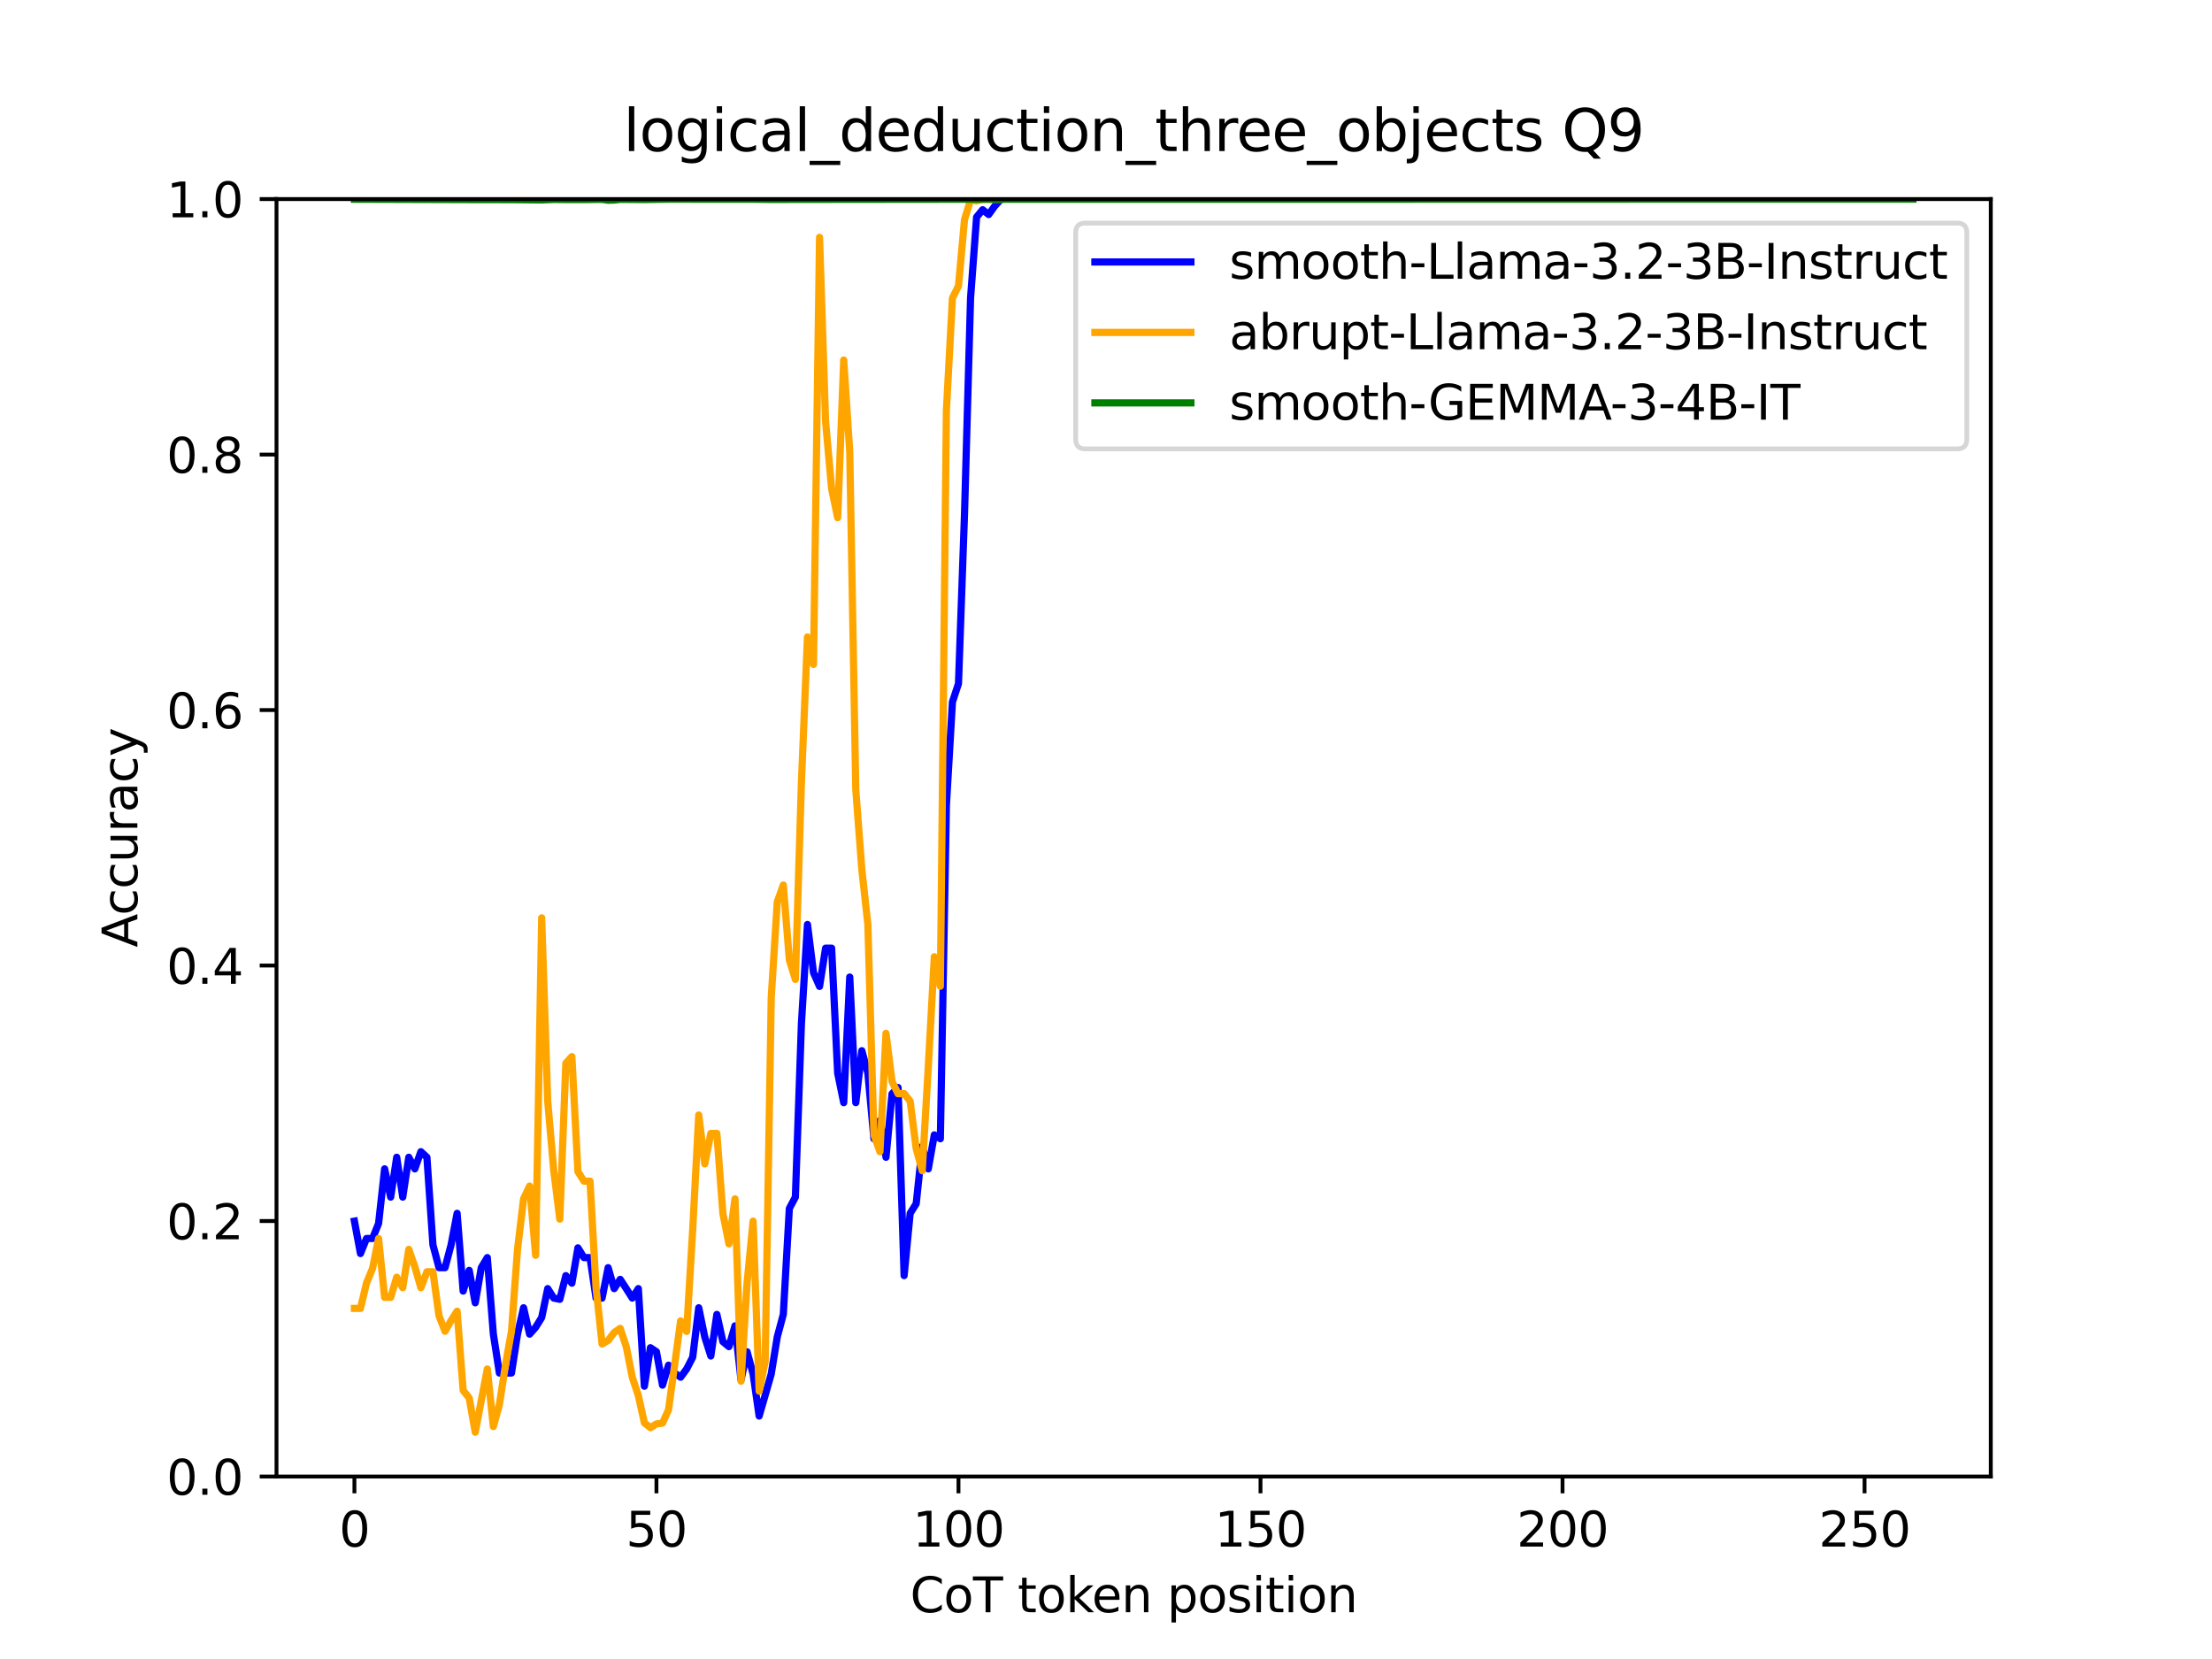 <?xml version="1.0" encoding="utf-8" standalone="no"?>
<!DOCTYPE svg PUBLIC "-//W3C//DTD SVG 1.1//EN"
  "http://www.w3.org/Graphics/SVG/1.1/DTD/svg11.dtd">
<svg xmlns:xlink="http://www.w3.org/1999/xlink" width="460.8pt" height="345.6pt" viewBox="0 0 460.8 345.6" xmlns="http://www.w3.org/2000/svg" version="1.1">
 <defs>
  <style type="text/css">*{stroke-linejoin: round; stroke-linecap: butt}</style>
 </defs>
 <g id="figure_1">
  <g id="patch_1">
   <path d="M 0 345.6 
L 460.8 345.6 
L 460.8 0 
L 0 0 
z
" style="fill: #ffffff"/>
  </g>
  <g id="axes_1">
   <g id="patch_2">
    <path d="M 57.6 307.584 
L 414.72 307.584 
L 414.72 41.472 
L 57.6 41.472 
z
" style="fill: #ffffff"/>
   </g>
   <g id="matplotlib.axis_1">
    <g id="xtick_1">
     <g id="line2d_1">
      <defs>
       <path id="m58624f6d4e" d="M 0 0 
L 0 3.5 
" style="stroke: #000000; stroke-width: 0.8"/>
      </defs>
      <g>
       <use xlink:href="#m58624f6d4e" x="73.833" y="307.584" style="stroke: #000000; stroke-width: 0.8"/>
      </g>
     </g>
     <g id="text_1">
      <!-- 0 -->
      <g transform="translate(70.651 322.182) scale(0.1 -0.1)">
       <defs>
        <path id="DejaVuSans-30" d="M 2034 4250 
Q 1547 4250 1301 3770 
Q 1056 3291 1056 2328 
Q 1056 1369 1301 889 
Q 1547 409 2034 409 
Q 2525 409 2770 889 
Q 3016 1369 3016 2328 
Q 3016 3291 2770 3770 
Q 2525 4250 2034 4250 
z
M 2034 4750 
Q 2819 4750 3233 4129 
Q 3647 3509 3647 2328 
Q 3647 1150 3233 529 
Q 2819 -91 2034 -91 
Q 1250 -91 836 529 
Q 422 1150 422 2328 
Q 422 3509 836 4129 
Q 1250 4750 2034 4750 
z
" transform="scale(0.016)"/>
       </defs>
       <use xlink:href="#DejaVuSans-30"/>
      </g>
     </g>
    </g>
    <g id="xtick_2">
     <g id="line2d_2">
      <g>
       <use xlink:href="#m58624f6d4e" x="136.75" y="307.584" style="stroke: #000000; stroke-width: 0.8"/>
      </g>
     </g>
     <g id="text_2">
      <!-- 50 -->
      <g transform="translate(130.388 322.182) scale(0.1 -0.1)">
       <defs>
        <path id="DejaVuSans-35" d="M 691 4666 
L 3169 4666 
L 3169 4134 
L 1269 4134 
L 1269 2991 
Q 1406 3038 1543 3061 
Q 1681 3084 1819 3084 
Q 2600 3084 3056 2656 
Q 3513 2228 3513 1497 
Q 3513 744 3044 326 
Q 2575 -91 1722 -91 
Q 1428 -91 1123 -41 
Q 819 9 494 109 
L 494 744 
Q 775 591 1075 516 
Q 1375 441 1709 441 
Q 2250 441 2565 725 
Q 2881 1009 2881 1497 
Q 2881 1984 2565 2268 
Q 2250 2553 1709 2553 
Q 1456 2553 1204 2497 
Q 953 2441 691 2322 
L 691 4666 
z
" transform="scale(0.016)"/>
       </defs>
       <use xlink:href="#DejaVuSans-35"/>
       <use xlink:href="#DejaVuSans-30" transform="translate(63.623 0)"/>
      </g>
     </g>
    </g>
    <g id="xtick_3">
     <g id="line2d_3">
      <g>
       <use xlink:href="#m58624f6d4e" x="199.668" y="307.584" style="stroke: #000000; stroke-width: 0.8"/>
      </g>
     </g>
     <g id="text_3">
      <!-- 100 -->
      <g transform="translate(190.124 322.182) scale(0.1 -0.1)">
       <defs>
        <path id="DejaVuSans-31" d="M 794 531 
L 1825 531 
L 1825 4091 
L 703 3866 
L 703 4441 
L 1819 4666 
L 2450 4666 
L 2450 531 
L 3481 531 
L 3481 0 
L 794 0 
L 794 531 
z
" transform="scale(0.016)"/>
       </defs>
       <use xlink:href="#DejaVuSans-31"/>
       <use xlink:href="#DejaVuSans-30" transform="translate(63.623 0)"/>
       <use xlink:href="#DejaVuSans-30" transform="translate(127.246 0)"/>
      </g>
     </g>
    </g>
    <g id="xtick_4">
     <g id="line2d_4">
      <g>
       <use xlink:href="#m58624f6d4e" x="262.585" y="307.584" style="stroke: #000000; stroke-width: 0.8"/>
      </g>
     </g>
     <g id="text_4">
      <!-- 150 -->
      <g transform="translate(253.042 322.182) scale(0.1 -0.1)">
       <use xlink:href="#DejaVuSans-31"/>
       <use xlink:href="#DejaVuSans-35" transform="translate(63.623 0)"/>
       <use xlink:href="#DejaVuSans-30" transform="translate(127.246 0)"/>
      </g>
     </g>
    </g>
    <g id="xtick_5">
     <g id="line2d_5">
      <g>
       <use xlink:href="#m58624f6d4e" x="325.503" y="307.584" style="stroke: #000000; stroke-width: 0.8"/>
      </g>
     </g>
     <g id="text_5">
      <!-- 200 -->
      <g transform="translate(315.959 322.182) scale(0.1 -0.1)">
       <defs>
        <path id="DejaVuSans-32" d="M 1228 531 
L 3431 531 
L 3431 0 
L 469 0 
L 469 531 
Q 828 903 1448 1529 
Q 2069 2156 2228 2338 
Q 2531 2678 2651 2914 
Q 2772 3150 2772 3378 
Q 2772 3750 2511 3984 
Q 2250 4219 1831 4219 
Q 1534 4219 1204 4116 
Q 875 4013 500 3803 
L 500 4441 
Q 881 4594 1212 4672 
Q 1544 4750 1819 4750 
Q 2544 4750 2975 4387 
Q 3406 4025 3406 3419 
Q 3406 3131 3298 2873 
Q 3191 2616 2906 2266 
Q 2828 2175 2409 1742 
Q 1991 1309 1228 531 
z
" transform="scale(0.016)"/>
       </defs>
       <use xlink:href="#DejaVuSans-32"/>
       <use xlink:href="#DejaVuSans-30" transform="translate(63.623 0)"/>
       <use xlink:href="#DejaVuSans-30" transform="translate(127.246 0)"/>
      </g>
     </g>
    </g>
    <g id="xtick_6">
     <g id="line2d_6">
      <g>
       <use xlink:href="#m58624f6d4e" x="388.42" y="307.584" style="stroke: #000000; stroke-width: 0.8"/>
      </g>
     </g>
     <g id="text_6">
      <!-- 250 -->
      <g transform="translate(378.877 322.182) scale(0.1 -0.1)">
       <use xlink:href="#DejaVuSans-32"/>
       <use xlink:href="#DejaVuSans-35" transform="translate(63.623 0)"/>
       <use xlink:href="#DejaVuSans-30" transform="translate(127.246 0)"/>
      </g>
     </g>
    </g>
    <g id="text_7">
     <!-- CoT token position -->
     <g transform="translate(189.594 335.861) scale(0.1 -0.1)">
      <defs>
       <path id="DejaVuSans-43" d="M 4122 4306 
L 4122 3641 
Q 3803 3938 3442 4084 
Q 3081 4231 2675 4231 
Q 1875 4231 1450 3742 
Q 1025 3253 1025 2328 
Q 1025 1406 1450 917 
Q 1875 428 2675 428 
Q 3081 428 3442 575 
Q 3803 722 4122 1019 
L 4122 359 
Q 3791 134 3420 21 
Q 3050 -91 2638 -91 
Q 1578 -91 968 557 
Q 359 1206 359 2328 
Q 359 3453 968 4101 
Q 1578 4750 2638 4750 
Q 3056 4750 3426 4639 
Q 3797 4528 4122 4306 
z
" transform="scale(0.016)"/>
       <path id="DejaVuSans-6f" d="M 1959 3097 
Q 1497 3097 1228 2736 
Q 959 2375 959 1747 
Q 959 1119 1226 758 
Q 1494 397 1959 397 
Q 2419 397 2687 759 
Q 2956 1122 2956 1747 
Q 2956 2369 2687 2733 
Q 2419 3097 1959 3097 
z
M 1959 3584 
Q 2709 3584 3137 3096 
Q 3566 2609 3566 1747 
Q 3566 888 3137 398 
Q 2709 -91 1959 -91 
Q 1206 -91 779 398 
Q 353 888 353 1747 
Q 353 2609 779 3096 
Q 1206 3584 1959 3584 
z
" transform="scale(0.016)"/>
       <path id="DejaVuSans-54" d="M -19 4666 
L 3928 4666 
L 3928 4134 
L 2272 4134 
L 2272 0 
L 1638 0 
L 1638 4134 
L -19 4134 
L -19 4666 
z
" transform="scale(0.016)"/>
       <path id="DejaVuSans-20" transform="scale(0.016)"/>
       <path id="DejaVuSans-74" d="M 1172 4494 
L 1172 3500 
L 2356 3500 
L 2356 3053 
L 1172 3053 
L 1172 1153 
Q 1172 725 1289 603 
Q 1406 481 1766 481 
L 2356 481 
L 2356 0 
L 1766 0 
Q 1100 0 847 248 
Q 594 497 594 1153 
L 594 3053 
L 172 3053 
L 172 3500 
L 594 3500 
L 594 4494 
L 1172 4494 
z
" transform="scale(0.016)"/>
       <path id="DejaVuSans-6b" d="M 581 4863 
L 1159 4863 
L 1159 1991 
L 2875 3500 
L 3609 3500 
L 1753 1863 
L 3688 0 
L 2938 0 
L 1159 1709 
L 1159 0 
L 581 0 
L 581 4863 
z
" transform="scale(0.016)"/>
       <path id="DejaVuSans-65" d="M 3597 1894 
L 3597 1613 
L 953 1613 
Q 991 1019 1311 708 
Q 1631 397 2203 397 
Q 2534 397 2845 478 
Q 3156 559 3463 722 
L 3463 178 
Q 3153 47 2828 -22 
Q 2503 -91 2169 -91 
Q 1331 -91 842 396 
Q 353 884 353 1716 
Q 353 2575 817 3079 
Q 1281 3584 2069 3584 
Q 2775 3584 3186 3129 
Q 3597 2675 3597 1894 
z
M 3022 2063 
Q 3016 2534 2758 2815 
Q 2500 3097 2075 3097 
Q 1594 3097 1305 2825 
Q 1016 2553 972 2059 
L 3022 2063 
z
" transform="scale(0.016)"/>
       <path id="DejaVuSans-6e" d="M 3513 2113 
L 3513 0 
L 2938 0 
L 2938 2094 
Q 2938 2591 2744 2837 
Q 2550 3084 2163 3084 
Q 1697 3084 1428 2787 
Q 1159 2491 1159 1978 
L 1159 0 
L 581 0 
L 581 3500 
L 1159 3500 
L 1159 2956 
Q 1366 3272 1645 3428 
Q 1925 3584 2291 3584 
Q 2894 3584 3203 3211 
Q 3513 2838 3513 2113 
z
" transform="scale(0.016)"/>
       <path id="DejaVuSans-70" d="M 1159 525 
L 1159 -1331 
L 581 -1331 
L 581 3500 
L 1159 3500 
L 1159 2969 
Q 1341 3281 1617 3432 
Q 1894 3584 2278 3584 
Q 2916 3584 3314 3078 
Q 3713 2572 3713 1747 
Q 3713 922 3314 415 
Q 2916 -91 2278 -91 
Q 1894 -91 1617 61 
Q 1341 213 1159 525 
z
M 3116 1747 
Q 3116 2381 2855 2742 
Q 2594 3103 2138 3103 
Q 1681 3103 1420 2742 
Q 1159 2381 1159 1747 
Q 1159 1113 1420 752 
Q 1681 391 2138 391 
Q 2594 391 2855 752 
Q 3116 1113 3116 1747 
z
" transform="scale(0.016)"/>
       <path id="DejaVuSans-73" d="M 2834 3397 
L 2834 2853 
Q 2591 2978 2328 3040 
Q 2066 3103 1784 3103 
Q 1356 3103 1142 2972 
Q 928 2841 928 2578 
Q 928 2378 1081 2264 
Q 1234 2150 1697 2047 
L 1894 2003 
Q 2506 1872 2764 1633 
Q 3022 1394 3022 966 
Q 3022 478 2636 193 
Q 2250 -91 1575 -91 
Q 1294 -91 989 -36 
Q 684 19 347 128 
L 347 722 
Q 666 556 975 473 
Q 1284 391 1588 391 
Q 1994 391 2212 530 
Q 2431 669 2431 922 
Q 2431 1156 2273 1281 
Q 2116 1406 1581 1522 
L 1381 1569 
Q 847 1681 609 1914 
Q 372 2147 372 2553 
Q 372 3047 722 3315 
Q 1072 3584 1716 3584 
Q 2034 3584 2315 3537 
Q 2597 3491 2834 3397 
z
" transform="scale(0.016)"/>
       <path id="DejaVuSans-69" d="M 603 3500 
L 1178 3500 
L 1178 0 
L 603 0 
L 603 3500 
z
M 603 4863 
L 1178 4863 
L 1178 4134 
L 603 4134 
L 603 4863 
z
" transform="scale(0.016)"/>
      </defs>
      <use xlink:href="#DejaVuSans-43"/>
      <use xlink:href="#DejaVuSans-6f" transform="translate(69.824 0)"/>
      <use xlink:href="#DejaVuSans-54" transform="translate(131.006 0)"/>
      <use xlink:href="#DejaVuSans-20" transform="translate(192.09 0)"/>
      <use xlink:href="#DejaVuSans-74" transform="translate(223.877 0)"/>
      <use xlink:href="#DejaVuSans-6f" transform="translate(263.086 0)"/>
      <use xlink:href="#DejaVuSans-6b" transform="translate(324.268 0)"/>
      <use xlink:href="#DejaVuSans-65" transform="translate(378.553 0)"/>
      <use xlink:href="#DejaVuSans-6e" transform="translate(440.076 0)"/>
      <use xlink:href="#DejaVuSans-20" transform="translate(503.455 0)"/>
      <use xlink:href="#DejaVuSans-70" transform="translate(535.242 0)"/>
      <use xlink:href="#DejaVuSans-6f" transform="translate(598.719 0)"/>
      <use xlink:href="#DejaVuSans-73" transform="translate(659.9 0)"/>
      <use xlink:href="#DejaVuSans-69" transform="translate(712 0)"/>
      <use xlink:href="#DejaVuSans-74" transform="translate(739.783 0)"/>
      <use xlink:href="#DejaVuSans-69" transform="translate(778.992 0)"/>
      <use xlink:href="#DejaVuSans-6f" transform="translate(806.775 0)"/>
      <use xlink:href="#DejaVuSans-6e" transform="translate(867.957 0)"/>
     </g>
    </g>
   </g>
   <g id="matplotlib.axis_2">
    <g id="ytick_1">
     <g id="line2d_7">
      <defs>
       <path id="m0d9b7bac8f" d="M 0 0 
L -3.5 0 
" style="stroke: #000000; stroke-width: 0.8"/>
      </defs>
      <g>
       <use xlink:href="#m0d9b7bac8f" x="57.6" y="307.584" style="stroke: #000000; stroke-width: 0.8"/>
      </g>
     </g>
     <g id="text_8">
      <!-- 0.0 -->
      <g transform="translate(34.697 311.383) scale(0.1 -0.1)">
       <defs>
        <path id="DejaVuSans-2e" d="M 684 794 
L 1344 794 
L 1344 0 
L 684 0 
L 684 794 
z
" transform="scale(0.016)"/>
       </defs>
       <use xlink:href="#DejaVuSans-30"/>
       <use xlink:href="#DejaVuSans-2e" transform="translate(63.623 0)"/>
       <use xlink:href="#DejaVuSans-30" transform="translate(95.41 0)"/>
      </g>
     </g>
    </g>
    <g id="ytick_2">
     <g id="line2d_8">
      <g>
       <use xlink:href="#m0d9b7bac8f" x="57.6" y="254.362" style="stroke: #000000; stroke-width: 0.8"/>
      </g>
     </g>
     <g id="text_9">
      <!-- 0.2 -->
      <g transform="translate(34.697 258.161) scale(0.1 -0.1)">
       <use xlink:href="#DejaVuSans-30"/>
       <use xlink:href="#DejaVuSans-2e" transform="translate(63.623 0)"/>
       <use xlink:href="#DejaVuSans-32" transform="translate(95.41 0)"/>
      </g>
     </g>
    </g>
    <g id="ytick_3">
     <g id="line2d_9">
      <g>
       <use xlink:href="#m0d9b7bac8f" x="57.6" y="201.139" style="stroke: #000000; stroke-width: 0.8"/>
      </g>
     </g>
     <g id="text_10">
      <!-- 0.4 -->
      <g transform="translate(34.697 204.938) scale(0.1 -0.1)">
       <defs>
        <path id="DejaVuSans-34" d="M 2419 4116 
L 825 1625 
L 2419 1625 
L 2419 4116 
z
M 2253 4666 
L 3047 4666 
L 3047 1625 
L 3713 1625 
L 3713 1100 
L 3047 1100 
L 3047 0 
L 2419 0 
L 2419 1100 
L 313 1100 
L 313 1709 
L 2253 4666 
z
" transform="scale(0.016)"/>
       </defs>
       <use xlink:href="#DejaVuSans-30"/>
       <use xlink:href="#DejaVuSans-2e" transform="translate(63.623 0)"/>
       <use xlink:href="#DejaVuSans-34" transform="translate(95.41 0)"/>
      </g>
     </g>
    </g>
    <g id="ytick_4">
     <g id="line2d_10">
      <g>
       <use xlink:href="#m0d9b7bac8f" x="57.6" y="147.917" style="stroke: #000000; stroke-width: 0.8"/>
      </g>
     </g>
     <g id="text_11">
      <!-- 0.6 -->
      <g transform="translate(34.697 151.716) scale(0.1 -0.1)">
       <defs>
        <path id="DejaVuSans-36" d="M 2113 2584 
Q 1688 2584 1439 2293 
Q 1191 2003 1191 1497 
Q 1191 994 1439 701 
Q 1688 409 2113 409 
Q 2538 409 2786 701 
Q 3034 994 3034 1497 
Q 3034 2003 2786 2293 
Q 2538 2584 2113 2584 
z
M 3366 4563 
L 3366 3988 
Q 3128 4100 2886 4159 
Q 2644 4219 2406 4219 
Q 1781 4219 1451 3797 
Q 1122 3375 1075 2522 
Q 1259 2794 1537 2939 
Q 1816 3084 2150 3084 
Q 2853 3084 3261 2657 
Q 3669 2231 3669 1497 
Q 3669 778 3244 343 
Q 2819 -91 2113 -91 
Q 1303 -91 875 529 
Q 447 1150 447 2328 
Q 447 3434 972 4092 
Q 1497 4750 2381 4750 
Q 2619 4750 2861 4703 
Q 3103 4656 3366 4563 
z
" transform="scale(0.016)"/>
       </defs>
       <use xlink:href="#DejaVuSans-30"/>
       <use xlink:href="#DejaVuSans-2e" transform="translate(63.623 0)"/>
       <use xlink:href="#DejaVuSans-36" transform="translate(95.41 0)"/>
      </g>
     </g>
    </g>
    <g id="ytick_5">
     <g id="line2d_11">
      <g>
       <use xlink:href="#m0d9b7bac8f" x="57.6" y="94.694" style="stroke: #000000; stroke-width: 0.8"/>
      </g>
     </g>
     <g id="text_12">
      <!-- 0.8 -->
      <g transform="translate(34.697 98.494) scale(0.1 -0.1)">
       <defs>
        <path id="DejaVuSans-38" d="M 2034 2216 
Q 1584 2216 1326 1975 
Q 1069 1734 1069 1313 
Q 1069 891 1326 650 
Q 1584 409 2034 409 
Q 2484 409 2743 651 
Q 3003 894 3003 1313 
Q 3003 1734 2745 1975 
Q 2488 2216 2034 2216 
z
M 1403 2484 
Q 997 2584 770 2862 
Q 544 3141 544 3541 
Q 544 4100 942 4425 
Q 1341 4750 2034 4750 
Q 2731 4750 3128 4425 
Q 3525 4100 3525 3541 
Q 3525 3141 3298 2862 
Q 3072 2584 2669 2484 
Q 3125 2378 3379 2068 
Q 3634 1759 3634 1313 
Q 3634 634 3220 271 
Q 2806 -91 2034 -91 
Q 1263 -91 848 271 
Q 434 634 434 1313 
Q 434 1759 690 2068 
Q 947 2378 1403 2484 
z
M 1172 3481 
Q 1172 3119 1398 2916 
Q 1625 2713 2034 2713 
Q 2441 2713 2670 2916 
Q 2900 3119 2900 3481 
Q 2900 3844 2670 4047 
Q 2441 4250 2034 4250 
Q 1625 4250 1398 4047 
Q 1172 3844 1172 3481 
z
" transform="scale(0.016)"/>
       </defs>
       <use xlink:href="#DejaVuSans-30"/>
       <use xlink:href="#DejaVuSans-2e" transform="translate(63.623 0)"/>
       <use xlink:href="#DejaVuSans-38" transform="translate(95.41 0)"/>
      </g>
     </g>
    </g>
    <g id="ytick_6">
     <g id="line2d_12">
      <g>
       <use xlink:href="#m0d9b7bac8f" x="57.6" y="41.472" style="stroke: #000000; stroke-width: 0.8"/>
      </g>
     </g>
     <g id="text_13">
      <!-- 1.0 -->
      <g transform="translate(34.697 45.271) scale(0.1 -0.1)">
       <use xlink:href="#DejaVuSans-31"/>
       <use xlink:href="#DejaVuSans-2e" transform="translate(63.623 0)"/>
       <use xlink:href="#DejaVuSans-30" transform="translate(95.41 0)"/>
      </g>
     </g>
    </g>
    <g id="text_14">
     <!-- Accuracy -->
     <g transform="translate(28.617 197.356) rotate(-90) scale(0.1 -0.1)">
      <defs>
       <path id="DejaVuSans-41" d="M 2188 4044 
L 1331 1722 
L 3047 1722 
L 2188 4044 
z
M 1831 4666 
L 2547 4666 
L 4325 0 
L 3669 0 
L 3244 1197 
L 1141 1197 
L 716 0 
L 50 0 
L 1831 4666 
z
" transform="scale(0.016)"/>
       <path id="DejaVuSans-63" d="M 3122 3366 
L 3122 2828 
Q 2878 2963 2633 3030 
Q 2388 3097 2138 3097 
Q 1578 3097 1268 2742 
Q 959 2388 959 1747 
Q 959 1106 1268 751 
Q 1578 397 2138 397 
Q 2388 397 2633 464 
Q 2878 531 3122 666 
L 3122 134 
Q 2881 22 2623 -34 
Q 2366 -91 2075 -91 
Q 1284 -91 818 406 
Q 353 903 353 1747 
Q 353 2603 823 3093 
Q 1294 3584 2113 3584 
Q 2378 3584 2631 3529 
Q 2884 3475 3122 3366 
z
" transform="scale(0.016)"/>
       <path id="DejaVuSans-75" d="M 544 1381 
L 544 3500 
L 1119 3500 
L 1119 1403 
Q 1119 906 1312 657 
Q 1506 409 1894 409 
Q 2359 409 2629 706 
Q 2900 1003 2900 1516 
L 2900 3500 
L 3475 3500 
L 3475 0 
L 2900 0 
L 2900 538 
Q 2691 219 2414 64 
Q 2138 -91 1772 -91 
Q 1169 -91 856 284 
Q 544 659 544 1381 
z
M 1991 3584 
L 1991 3584 
z
" transform="scale(0.016)"/>
       <path id="DejaVuSans-72" d="M 2631 2963 
Q 2534 3019 2420 3045 
Q 2306 3072 2169 3072 
Q 1681 3072 1420 2755 
Q 1159 2438 1159 1844 
L 1159 0 
L 581 0 
L 581 3500 
L 1159 3500 
L 1159 2956 
Q 1341 3275 1631 3429 
Q 1922 3584 2338 3584 
Q 2397 3584 2469 3576 
Q 2541 3569 2628 3553 
L 2631 2963 
z
" transform="scale(0.016)"/>
       <path id="DejaVuSans-61" d="M 2194 1759 
Q 1497 1759 1228 1600 
Q 959 1441 959 1056 
Q 959 750 1161 570 
Q 1363 391 1709 391 
Q 2188 391 2477 730 
Q 2766 1069 2766 1631 
L 2766 1759 
L 2194 1759 
z
M 3341 1997 
L 3341 0 
L 2766 0 
L 2766 531 
Q 2569 213 2275 61 
Q 1981 -91 1556 -91 
Q 1019 -91 701 211 
Q 384 513 384 1019 
Q 384 1609 779 1909 
Q 1175 2209 1959 2209 
L 2766 2209 
L 2766 2266 
Q 2766 2663 2505 2880 
Q 2244 3097 1772 3097 
Q 1472 3097 1187 3025 
Q 903 2953 641 2809 
L 641 3341 
Q 956 3463 1253 3523 
Q 1550 3584 1831 3584 
Q 2591 3584 2966 3190 
Q 3341 2797 3341 1997 
z
" transform="scale(0.016)"/>
       <path id="DejaVuSans-79" d="M 2059 -325 
Q 1816 -950 1584 -1140 
Q 1353 -1331 966 -1331 
L 506 -1331 
L 506 -850 
L 844 -850 
Q 1081 -850 1212 -737 
Q 1344 -625 1503 -206 
L 1606 56 
L 191 3500 
L 800 3500 
L 1894 763 
L 2988 3500 
L 3597 3500 
L 2059 -325 
z
" transform="scale(0.016)"/>
      </defs>
      <use xlink:href="#DejaVuSans-41"/>
      <use xlink:href="#DejaVuSans-63" transform="translate(66.658 0)"/>
      <use xlink:href="#DejaVuSans-63" transform="translate(121.639 0)"/>
      <use xlink:href="#DejaVuSans-75" transform="translate(176.619 0)"/>
      <use xlink:href="#DejaVuSans-72" transform="translate(239.998 0)"/>
      <use xlink:href="#DejaVuSans-61" transform="translate(281.111 0)"/>
      <use xlink:href="#DejaVuSans-63" transform="translate(342.391 0)"/>
      <use xlink:href="#DejaVuSans-79" transform="translate(397.371 0)"/>
     </g>
    </g>
   </g>
   <g id="line2d_13">
    <path d="M 73.833 254.386 
L 75.091 261.134 
L 76.349 258.001 
L 77.608 258.001 
L 78.866 254.863 
L 80.124 243.496 
L 81.383 249.379 
L 82.641 241.079 
L 83.9 249.379 
L 85.158 241.079 
L 86.416 243.496 
L 87.675 239.918 
L 88.933 241.079 
L 90.191 259.339 
L 91.45 264.081 
L 92.708 264.081 
L 93.966 259.339 
L 95.225 252.759 
L 96.483 268.957 
L 97.741 264.643 
L 99 271.398 
L 100.258 264.081 
L 101.516 261.98 
L 102.775 277.924 
L 104.033 286.026 
L 105.292 286.026 
L 106.55 286.026 
L 107.808 277.924 
L 109.067 272.433 
L 110.325 277.924 
L 111.583 276.503 
L 112.842 274.466 
L 114.1 268.441 
L 115.358 270.42 
L 116.617 270.668 
L 117.875 265.733 
L 119.133 267.309 
L 120.392 259.949 
L 121.65 261.98 
L 122.908 261.98 
L 124.167 270.42 
L 125.425 270.42 
L 126.683 264.081 
L 127.942 268.441 
L 129.2 266.512 
L 130.459 268.441 
L 131.717 270.42 
L 132.975 268.441 
L 134.234 288.777 
L 135.492 280.757 
L 136.75 281.594 
L 138.009 288.546 
L 139.267 284.395 
L 140.525 286.026 
L 141.784 286.896 
L 143.042 285.183 
L 144.3 282.736 
L 145.559 272.433 
L 146.817 278.528 
L 148.075 282.482 
L 149.334 273.816 
L 150.592 279.492 
L 151.85 280.526 
L 153.109 276.193 
L 154.367 287.433 
L 155.626 281.594 
L 156.884 286.215 
L 158.142 294.987 
L 159.401 290.641 
L 160.659 286.215 
L 161.917 278.512 
L 163.176 273.816 
L 164.434 251.745 
L 165.692 249.379 
L 166.951 213.233 
L 168.209 192.586 
L 169.467 202.62 
L 170.726 205.49 
L 171.984 197.518 
L 173.242 197.518 
L 174.501 223.545 
L 175.759 229.709 
L 177.018 203.537 
L 178.276 229.709 
L 179.534 218.88 
L 180.793 223.545 
L 182.051 237.219 
L 183.309 233.42 
L 184.568 241.079 
L 185.826 227.85 
L 187.084 226.552 
L 188.343 265.733 
L 189.601 252.759 
L 190.859 250.758 
L 192.118 238.79 
L 193.376 243.496 
L 194.634 236.412 
L 195.893 237.219 
L 197.151 167.756 
L 198.409 146.236 
L 199.668 142.416 
L 200.926 107.067 
L 202.185 62.094 
L 203.443 45.222 
L 204.701 43.697 
L 205.96 44.695 
L 207.218 42.937 
L 208.476 41.556 
" clip-path="url(#p887850006f)" style="fill: none; stroke: #0000ff; stroke-width: 1.5; stroke-linecap: square"/>
   </g>
   <g id="line2d_14">
    <path d="M 73.833 272.563 
L 75.091 272.563 
L 76.349 267.287 
L 77.608 264.237 
L 78.866 258.001 
L 80.124 270.263 
L 81.383 270.263 
L 82.641 266.069 
L 83.9 268.252 
L 85.158 260.263 
L 86.416 263.875 
L 87.675 268.252 
L 88.933 264.932 
L 90.191 264.932 
L 91.45 274.097 
L 92.708 277.333 
L 93.966 275.113 
L 95.225 273.145 
L 96.483 289.641 
L 97.741 291.221 
L 99 298.356 
L 100.258 291.772 
L 101.516 285.183 
L 102.775 297.171 
L 104.033 292.588 
L 105.292 284.395 
L 106.55 277.333 
L 107.808 260.263 
L 109.067 249.743 
L 110.325 247.089 
L 111.583 261.499 
L 112.842 191.2 
L 114.1 229.396 
L 115.358 243.885 
L 116.617 253.962 
L 117.875 221.502 
L 119.133 220.105 
L 120.392 244.083 
L 121.65 246.053 
L 122.908 246.053 
L 124.167 268.252 
L 125.425 279.973 
L 126.683 279.241 
L 127.942 277.588 
L 129.2 276.723 
L 130.459 280.526 
L 131.717 286.908 
L 132.975 290.718 
L 134.234 296.405 
L 135.492 297.413 
L 136.75 296.629 
L 138.009 296.465 
L 139.267 293.681 
L 140.525 284.423 
L 141.784 275.169 
L 143.042 277.361 
L 144.3 256.188 
L 145.559 232.281 
L 146.817 242.459 
L 148.075 236.116 
L 149.334 236.116 
L 150.592 252.817 
L 151.85 259.115 
L 153.109 249.743 
L 154.367 287.725 
L 155.626 267.287 
L 156.884 254.386 
L 158.142 289.807 
L 159.401 283.626 
L 160.659 207.857 
L 161.917 187.883 
L 163.176 184.364 
L 164.434 199.949 
L 165.692 204.03 
L 166.951 162.977 
L 168.209 132.69 
L 169.467 138.41 
L 170.726 49.449 
L 171.984 87.802 
L 173.242 101.807 
L 174.501 107.837 
L 175.759 75.004 
L 177.018 94.074 
L 178.276 164.506 
L 179.534 181.114 
L 180.793 192.586 
L 182.051 236.412 
L 183.309 239.918 
L 184.568 215.264 
L 185.826 225.293 
L 187.084 227.85 
L 188.343 227.814 
L 189.601 229.396 
L 190.859 239.277 
L 192.118 243.885 
L 193.376 222.321 
L 194.634 199.312 
L 195.893 205.45 
L 197.151 85.53 
L 198.409 62.094 
L 199.668 59.575 
L 200.926 45.737 
L 202.185 41.656 
L 203.443 41.85 
L 204.701 41.528 
L 205.96 41.525 
L 207.218 41.532 
L 208.476 41.527 
" clip-path="url(#p887850006f)" style="fill: none; stroke: #ffa500; stroke-width: 1.5; stroke-linecap: square"/>
   </g>
   <g id="line2d_15">
    <path d="M 73.833 41.501 
L 100.258 41.584 
L 106.55 41.59 
L 112.842 41.65 
L 115.358 41.544 
L 117.875 41.567 
L 121.65 41.574 
L 124.167 41.537 
L 125.425 41.532 
L 126.683 41.709 
L 127.942 41.676 
L 129.2 41.528 
L 134.234 41.564 
L 139.267 41.488 
L 156.884 41.495 
L 160.659 41.551 
L 165.692 41.534 
L 178.276 41.522 
L 200.926 41.496 
L 209.735 41.49 
L 232.385 41.491 
L 290.269 41.492 
L 312.919 41.48 
L 398.487 41.472 
L 398.487 41.472 
" clip-path="url(#p887850006f)" style="fill: none; stroke: #008000; stroke-width: 1.5; stroke-linecap: square"/>
   </g>
   <g id="patch_3">
    <path d="M 57.6 307.584 
L 57.6 41.472 
" style="fill: none; stroke: #000000; stroke-width: 0.8; stroke-linejoin: miter; stroke-linecap: square"/>
   </g>
   <g id="patch_4">
    <path d="M 414.72 307.584 
L 414.72 41.472 
" style="fill: none; stroke: #000000; stroke-width: 0.8; stroke-linejoin: miter; stroke-linecap: square"/>
   </g>
   <g id="patch_5">
    <path d="M 57.6 307.584 
L 414.72 307.584 
" style="fill: none; stroke: #000000; stroke-width: 0.8; stroke-linejoin: miter; stroke-linecap: square"/>
   </g>
   <g id="patch_6">
    <path d="M 57.6 41.472 
L 414.72 41.472 
" style="fill: none; stroke: #000000; stroke-width: 0.8; stroke-linejoin: miter; stroke-linecap: square"/>
   </g>
   <g id="text_15">
    <!-- logical_deduction_three_objects Q9 -->
    <g transform="translate(129.865 31.472) scale(0.12 -0.12)">
     <defs>
      <path id="DejaVuSans-6c" d="M 603 4863 
L 1178 4863 
L 1178 0 
L 603 0 
L 603 4863 
z
" transform="scale(0.016)"/>
      <path id="DejaVuSans-67" d="M 2906 1791 
Q 2906 2416 2648 2759 
Q 2391 3103 1925 3103 
Q 1463 3103 1205 2759 
Q 947 2416 947 1791 
Q 947 1169 1205 825 
Q 1463 481 1925 481 
Q 2391 481 2648 825 
Q 2906 1169 2906 1791 
z
M 3481 434 
Q 3481 -459 3084 -895 
Q 2688 -1331 1869 -1331 
Q 1566 -1331 1297 -1286 
Q 1028 -1241 775 -1147 
L 775 -588 
Q 1028 -725 1275 -790 
Q 1522 -856 1778 -856 
Q 2344 -856 2625 -561 
Q 2906 -266 2906 331 
L 2906 616 
Q 2728 306 2450 153 
Q 2172 0 1784 0 
Q 1141 0 747 490 
Q 353 981 353 1791 
Q 353 2603 747 3093 
Q 1141 3584 1784 3584 
Q 2172 3584 2450 3431 
Q 2728 3278 2906 2969 
L 2906 3500 
L 3481 3500 
L 3481 434 
z
" transform="scale(0.016)"/>
      <path id="DejaVuSans-5f" d="M 3263 -1063 
L 3263 -1509 
L -63 -1509 
L -63 -1063 
L 3263 -1063 
z
" transform="scale(0.016)"/>
      <path id="DejaVuSans-64" d="M 2906 2969 
L 2906 4863 
L 3481 4863 
L 3481 0 
L 2906 0 
L 2906 525 
Q 2725 213 2448 61 
Q 2172 -91 1784 -91 
Q 1150 -91 751 415 
Q 353 922 353 1747 
Q 353 2572 751 3078 
Q 1150 3584 1784 3584 
Q 2172 3584 2448 3432 
Q 2725 3281 2906 2969 
z
M 947 1747 
Q 947 1113 1208 752 
Q 1469 391 1925 391 
Q 2381 391 2643 752 
Q 2906 1113 2906 1747 
Q 2906 2381 2643 2742 
Q 2381 3103 1925 3103 
Q 1469 3103 1208 2742 
Q 947 2381 947 1747 
z
" transform="scale(0.016)"/>
      <path id="DejaVuSans-68" d="M 3513 2113 
L 3513 0 
L 2938 0 
L 2938 2094 
Q 2938 2591 2744 2837 
Q 2550 3084 2163 3084 
Q 1697 3084 1428 2787 
Q 1159 2491 1159 1978 
L 1159 0 
L 581 0 
L 581 4863 
L 1159 4863 
L 1159 2956 
Q 1366 3272 1645 3428 
Q 1925 3584 2291 3584 
Q 2894 3584 3203 3211 
Q 3513 2838 3513 2113 
z
" transform="scale(0.016)"/>
      <path id="DejaVuSans-62" d="M 3116 1747 
Q 3116 2381 2855 2742 
Q 2594 3103 2138 3103 
Q 1681 3103 1420 2742 
Q 1159 2381 1159 1747 
Q 1159 1113 1420 752 
Q 1681 391 2138 391 
Q 2594 391 2855 752 
Q 3116 1113 3116 1747 
z
M 1159 2969 
Q 1341 3281 1617 3432 
Q 1894 3584 2278 3584 
Q 2916 3584 3314 3078 
Q 3713 2572 3713 1747 
Q 3713 922 3314 415 
Q 2916 -91 2278 -91 
Q 1894 -91 1617 61 
Q 1341 213 1159 525 
L 1159 0 
L 581 0 
L 581 4863 
L 1159 4863 
L 1159 2969 
z
" transform="scale(0.016)"/>
      <path id="DejaVuSans-6a" d="M 603 3500 
L 1178 3500 
L 1178 -63 
Q 1178 -731 923 -1031 
Q 669 -1331 103 -1331 
L -116 -1331 
L -116 -844 
L 38 -844 
Q 366 -844 484 -692 
Q 603 -541 603 -63 
L 603 3500 
z
M 603 4863 
L 1178 4863 
L 1178 4134 
L 603 4134 
L 603 4863 
z
" transform="scale(0.016)"/>
      <path id="DejaVuSans-51" d="M 2522 4238 
Q 1834 4238 1429 3725 
Q 1025 3213 1025 2328 
Q 1025 1447 1429 934 
Q 1834 422 2522 422 
Q 3209 422 3611 934 
Q 4013 1447 4013 2328 
Q 4013 3213 3611 3725 
Q 3209 4238 2522 4238 
z
M 3406 84 
L 4238 -825 
L 3475 -825 
L 2784 -78 
Q 2681 -84 2626 -87 
Q 2572 -91 2522 -91 
Q 1538 -91 948 567 
Q 359 1225 359 2328 
Q 359 3434 948 4092 
Q 1538 4750 2522 4750 
Q 3503 4750 4090 4092 
Q 4678 3434 4678 2328 
Q 4678 1516 4351 937 
Q 4025 359 3406 84 
z
" transform="scale(0.016)"/>
      <path id="DejaVuSans-39" d="M 703 97 
L 703 672 
Q 941 559 1184 500 
Q 1428 441 1663 441 
Q 2288 441 2617 861 
Q 2947 1281 2994 2138 
Q 2813 1869 2534 1725 
Q 2256 1581 1919 1581 
Q 1219 1581 811 2004 
Q 403 2428 403 3163 
Q 403 3881 828 4315 
Q 1253 4750 1959 4750 
Q 2769 4750 3195 4129 
Q 3622 3509 3622 2328 
Q 3622 1225 3098 567 
Q 2575 -91 1691 -91 
Q 1453 -91 1209 -44 
Q 966 3 703 97 
z
M 1959 2075 
Q 2384 2075 2632 2365 
Q 2881 2656 2881 3163 
Q 2881 3666 2632 3958 
Q 2384 4250 1959 4250 
Q 1534 4250 1286 3958 
Q 1038 3666 1038 3163 
Q 1038 2656 1286 2365 
Q 1534 2075 1959 2075 
z
" transform="scale(0.016)"/>
     </defs>
     <use xlink:href="#DejaVuSans-6c"/>
     <use xlink:href="#DejaVuSans-6f" transform="translate(27.783 0)"/>
     <use xlink:href="#DejaVuSans-67" transform="translate(88.965 0)"/>
     <use xlink:href="#DejaVuSans-69" transform="translate(152.441 0)"/>
     <use xlink:href="#DejaVuSans-63" transform="translate(180.225 0)"/>
     <use xlink:href="#DejaVuSans-61" transform="translate(235.205 0)"/>
     <use xlink:href="#DejaVuSans-6c" transform="translate(296.484 0)"/>
     <use xlink:href="#DejaVuSans-5f" transform="translate(324.268 0)"/>
     <use xlink:href="#DejaVuSans-64" transform="translate(374.268 0)"/>
     <use xlink:href="#DejaVuSans-65" transform="translate(437.744 0)"/>
     <use xlink:href="#DejaVuSans-64" transform="translate(499.268 0)"/>
     <use xlink:href="#DejaVuSans-75" transform="translate(562.744 0)"/>
     <use xlink:href="#DejaVuSans-63" transform="translate(626.123 0)"/>
     <use xlink:href="#DejaVuSans-74" transform="translate(681.104 0)"/>
     <use xlink:href="#DejaVuSans-69" transform="translate(720.312 0)"/>
     <use xlink:href="#DejaVuSans-6f" transform="translate(748.096 0)"/>
     <use xlink:href="#DejaVuSans-6e" transform="translate(809.277 0)"/>
     <use xlink:href="#DejaVuSans-5f" transform="translate(872.656 0)"/>
     <use xlink:href="#DejaVuSans-74" transform="translate(922.656 0)"/>
     <use xlink:href="#DejaVuSans-68" transform="translate(961.865 0)"/>
     <use xlink:href="#DejaVuSans-72" transform="translate(1025.244 0)"/>
     <use xlink:href="#DejaVuSans-65" transform="translate(1064.107 0)"/>
     <use xlink:href="#DejaVuSans-65" transform="translate(1125.631 0)"/>
     <use xlink:href="#DejaVuSans-5f" transform="translate(1187.154 0)"/>
     <use xlink:href="#DejaVuSans-6f" transform="translate(1237.154 0)"/>
     <use xlink:href="#DejaVuSans-62" transform="translate(1298.336 0)"/>
     <use xlink:href="#DejaVuSans-6a" transform="translate(1361.812 0)"/>
     <use xlink:href="#DejaVuSans-65" transform="translate(1389.596 0)"/>
     <use xlink:href="#DejaVuSans-63" transform="translate(1451.119 0)"/>
     <use xlink:href="#DejaVuSans-74" transform="translate(1506.1 0)"/>
     <use xlink:href="#DejaVuSans-73" transform="translate(1545.309 0)"/>
     <use xlink:href="#DejaVuSans-20" transform="translate(1597.408 0)"/>
     <use xlink:href="#DejaVuSans-51" transform="translate(1629.195 0)"/>
     <use xlink:href="#DejaVuSans-39" transform="translate(1707.906 0)"/>
    </g>
   </g>
   <g id="legend_1">
    <g id="patch_7">
     <path d="M 226.086 93.506 
L 407.72 93.506 
Q 409.72 93.506 409.72 91.506 
L 409.72 48.472 
Q 409.72 46.472 407.72 46.472 
L 226.086 46.472 
Q 224.086 46.472 224.086 48.472 
L 224.086 91.506 
Q 224.086 93.506 226.086 93.506 
z
" style="fill: #ffffff; opacity: 0.8; stroke: #cccccc; stroke-linejoin: miter"/>
    </g>
    <g id="line2d_16">
     <path d="M 228.086 54.57 
L 238.086 54.57 
L 248.086 54.57 
" style="fill: none; stroke: #0000ff; stroke-width: 1.5; stroke-linecap: square"/>
    </g>
    <g id="text_16">
     <!-- smooth-Llama-3.2-3B-Instruct -->
     <g transform="translate(256.086 58.07) scale(0.1 -0.1)">
      <defs>
       <path id="DejaVuSans-6d" d="M 3328 2828 
Q 3544 3216 3844 3400 
Q 4144 3584 4550 3584 
Q 5097 3584 5394 3201 
Q 5691 2819 5691 2113 
L 5691 0 
L 5113 0 
L 5113 2094 
Q 5113 2597 4934 2840 
Q 4756 3084 4391 3084 
Q 3944 3084 3684 2787 
Q 3425 2491 3425 1978 
L 3425 0 
L 2847 0 
L 2847 2094 
Q 2847 2600 2669 2842 
Q 2491 3084 2119 3084 
Q 1678 3084 1418 2786 
Q 1159 2488 1159 1978 
L 1159 0 
L 581 0 
L 581 3500 
L 1159 3500 
L 1159 2956 
Q 1356 3278 1631 3431 
Q 1906 3584 2284 3584 
Q 2666 3584 2933 3390 
Q 3200 3197 3328 2828 
z
" transform="scale(0.016)"/>
       <path id="DejaVuSans-2d" d="M 313 2009 
L 1997 2009 
L 1997 1497 
L 313 1497 
L 313 2009 
z
" transform="scale(0.016)"/>
       <path id="DejaVuSans-4c" d="M 628 4666 
L 1259 4666 
L 1259 531 
L 3531 531 
L 3531 0 
L 628 0 
L 628 4666 
z
" transform="scale(0.016)"/>
       <path id="DejaVuSans-33" d="M 2597 2516 
Q 3050 2419 3304 2112 
Q 3559 1806 3559 1356 
Q 3559 666 3084 287 
Q 2609 -91 1734 -91 
Q 1441 -91 1130 -33 
Q 819 25 488 141 
L 488 750 
Q 750 597 1062 519 
Q 1375 441 1716 441 
Q 2309 441 2620 675 
Q 2931 909 2931 1356 
Q 2931 1769 2642 2001 
Q 2353 2234 1838 2234 
L 1294 2234 
L 1294 2753 
L 1863 2753 
Q 2328 2753 2575 2939 
Q 2822 3125 2822 3475 
Q 2822 3834 2567 4026 
Q 2313 4219 1838 4219 
Q 1578 4219 1281 4162 
Q 984 4106 628 3988 
L 628 4550 
Q 988 4650 1302 4700 
Q 1616 4750 1894 4750 
Q 2613 4750 3031 4423 
Q 3450 4097 3450 3541 
Q 3450 3153 3228 2886 
Q 3006 2619 2597 2516 
z
" transform="scale(0.016)"/>
       <path id="DejaVuSans-42" d="M 1259 2228 
L 1259 519 
L 2272 519 
Q 2781 519 3026 730 
Q 3272 941 3272 1375 
Q 3272 1813 3026 2020 
Q 2781 2228 2272 2228 
L 1259 2228 
z
M 1259 4147 
L 1259 2741 
L 2194 2741 
Q 2656 2741 2882 2914 
Q 3109 3088 3109 3444 
Q 3109 3797 2882 3972 
Q 2656 4147 2194 4147 
L 1259 4147 
z
M 628 4666 
L 2241 4666 
Q 2963 4666 3353 4366 
Q 3744 4066 3744 3513 
Q 3744 3084 3544 2831 
Q 3344 2578 2956 2516 
Q 3422 2416 3680 2098 
Q 3938 1781 3938 1306 
Q 3938 681 3513 340 
Q 3088 0 2303 0 
L 628 0 
L 628 4666 
z
" transform="scale(0.016)"/>
       <path id="DejaVuSans-49" d="M 628 4666 
L 1259 4666 
L 1259 0 
L 628 0 
L 628 4666 
z
" transform="scale(0.016)"/>
      </defs>
      <use xlink:href="#DejaVuSans-73"/>
      <use xlink:href="#DejaVuSans-6d" transform="translate(52.1 0)"/>
      <use xlink:href="#DejaVuSans-6f" transform="translate(149.512 0)"/>
      <use xlink:href="#DejaVuSans-6f" transform="translate(210.693 0)"/>
      <use xlink:href="#DejaVuSans-74" transform="translate(271.875 0)"/>
      <use xlink:href="#DejaVuSans-68" transform="translate(311.084 0)"/>
      <use xlink:href="#DejaVuSans-2d" transform="translate(374.463 0)"/>
      <use xlink:href="#DejaVuSans-4c" transform="translate(410.547 0)"/>
      <use xlink:href="#DejaVuSans-6c" transform="translate(466.26 0)"/>
      <use xlink:href="#DejaVuSans-61" transform="translate(494.043 0)"/>
      <use xlink:href="#DejaVuSans-6d" transform="translate(555.322 0)"/>
      <use xlink:href="#DejaVuSans-61" transform="translate(652.734 0)"/>
      <use xlink:href="#DejaVuSans-2d" transform="translate(714.014 0)"/>
      <use xlink:href="#DejaVuSans-33" transform="translate(750.098 0)"/>
      <use xlink:href="#DejaVuSans-2e" transform="translate(813.721 0)"/>
      <use xlink:href="#DejaVuSans-32" transform="translate(845.508 0)"/>
      <use xlink:href="#DejaVuSans-2d" transform="translate(909.131 0)"/>
      <use xlink:href="#DejaVuSans-33" transform="translate(945.215 0)"/>
      <use xlink:href="#DejaVuSans-42" transform="translate(1008.838 0)"/>
      <use xlink:href="#DejaVuSans-2d" transform="translate(1077.441 0)"/>
      <use xlink:href="#DejaVuSans-49" transform="translate(1113.525 0)"/>
      <use xlink:href="#DejaVuSans-6e" transform="translate(1143.018 0)"/>
      <use xlink:href="#DejaVuSans-73" transform="translate(1206.396 0)"/>
      <use xlink:href="#DejaVuSans-74" transform="translate(1258.496 0)"/>
      <use xlink:href="#DejaVuSans-72" transform="translate(1297.705 0)"/>
      <use xlink:href="#DejaVuSans-75" transform="translate(1338.818 0)"/>
      <use xlink:href="#DejaVuSans-63" transform="translate(1402.197 0)"/>
      <use xlink:href="#DejaVuSans-74" transform="translate(1457.178 0)"/>
     </g>
    </g>
    <g id="line2d_17">
     <path d="M 228.086 69.249 
L 238.086 69.249 
L 248.086 69.249 
" style="fill: none; stroke: #ffa500; stroke-width: 1.5; stroke-linecap: square"/>
    </g>
    <g id="text_17">
     <!-- abrupt-Llama-3.2-3B-Instruct -->
     <g transform="translate(256.086 72.749) scale(0.1 -0.1)">
      <use xlink:href="#DejaVuSans-61"/>
      <use xlink:href="#DejaVuSans-62" transform="translate(61.279 0)"/>
      <use xlink:href="#DejaVuSans-72" transform="translate(124.756 0)"/>
      <use xlink:href="#DejaVuSans-75" transform="translate(165.869 0)"/>
      <use xlink:href="#DejaVuSans-70" transform="translate(229.248 0)"/>
      <use xlink:href="#DejaVuSans-74" transform="translate(292.725 0)"/>
      <use xlink:href="#DejaVuSans-2d" transform="translate(331.934 0)"/>
      <use xlink:href="#DejaVuSans-4c" transform="translate(368.018 0)"/>
      <use xlink:href="#DejaVuSans-6c" transform="translate(423.73 0)"/>
      <use xlink:href="#DejaVuSans-61" transform="translate(451.514 0)"/>
      <use xlink:href="#DejaVuSans-6d" transform="translate(512.793 0)"/>
      <use xlink:href="#DejaVuSans-61" transform="translate(610.205 0)"/>
      <use xlink:href="#DejaVuSans-2d" transform="translate(671.484 0)"/>
      <use xlink:href="#DejaVuSans-33" transform="translate(707.568 0)"/>
      <use xlink:href="#DejaVuSans-2e" transform="translate(771.191 0)"/>
      <use xlink:href="#DejaVuSans-32" transform="translate(802.979 0)"/>
      <use xlink:href="#DejaVuSans-2d" transform="translate(866.602 0)"/>
      <use xlink:href="#DejaVuSans-33" transform="translate(902.686 0)"/>
      <use xlink:href="#DejaVuSans-42" transform="translate(966.309 0)"/>
      <use xlink:href="#DejaVuSans-2d" transform="translate(1034.912 0)"/>
      <use xlink:href="#DejaVuSans-49" transform="translate(1070.996 0)"/>
      <use xlink:href="#DejaVuSans-6e" transform="translate(1100.488 0)"/>
      <use xlink:href="#DejaVuSans-73" transform="translate(1163.867 0)"/>
      <use xlink:href="#DejaVuSans-74" transform="translate(1215.967 0)"/>
      <use xlink:href="#DejaVuSans-72" transform="translate(1255.176 0)"/>
      <use xlink:href="#DejaVuSans-75" transform="translate(1296.289 0)"/>
      <use xlink:href="#DejaVuSans-63" transform="translate(1359.668 0)"/>
      <use xlink:href="#DejaVuSans-74" transform="translate(1414.648 0)"/>
     </g>
    </g>
    <g id="line2d_18">
     <path d="M 228.086 83.927 
L 238.086 83.927 
L 248.086 83.927 
" style="fill: none; stroke: #008000; stroke-width: 1.5; stroke-linecap: square"/>
    </g>
    <g id="text_18">
     <!-- smooth-GEMMA-3-4B-IT -->
     <g transform="translate(256.086 87.427) scale(0.1 -0.1)">
      <defs>
       <path id="DejaVuSans-47" d="M 3809 666 
L 3809 1919 
L 2778 1919 
L 2778 2438 
L 4434 2438 
L 4434 434 
Q 4069 175 3628 42 
Q 3188 -91 2688 -91 
Q 1594 -91 976 548 
Q 359 1188 359 2328 
Q 359 3472 976 4111 
Q 1594 4750 2688 4750 
Q 3144 4750 3555 4637 
Q 3966 4525 4313 4306 
L 4313 3634 
Q 3963 3931 3569 4081 
Q 3175 4231 2741 4231 
Q 1884 4231 1454 3753 
Q 1025 3275 1025 2328 
Q 1025 1384 1454 906 
Q 1884 428 2741 428 
Q 3075 428 3337 486 
Q 3600 544 3809 666 
z
" transform="scale(0.016)"/>
       <path id="DejaVuSans-45" d="M 628 4666 
L 3578 4666 
L 3578 4134 
L 1259 4134 
L 1259 2753 
L 3481 2753 
L 3481 2222 
L 1259 2222 
L 1259 531 
L 3634 531 
L 3634 0 
L 628 0 
L 628 4666 
z
" transform="scale(0.016)"/>
       <path id="DejaVuSans-4d" d="M 628 4666 
L 1569 4666 
L 2759 1491 
L 3956 4666 
L 4897 4666 
L 4897 0 
L 4281 0 
L 4281 4097 
L 3078 897 
L 2444 897 
L 1241 4097 
L 1241 0 
L 628 0 
L 628 4666 
z
" transform="scale(0.016)"/>
      </defs>
      <use xlink:href="#DejaVuSans-73"/>
      <use xlink:href="#DejaVuSans-6d" transform="translate(52.1 0)"/>
      <use xlink:href="#DejaVuSans-6f" transform="translate(149.512 0)"/>
      <use xlink:href="#DejaVuSans-6f" transform="translate(210.693 0)"/>
      <use xlink:href="#DejaVuSans-74" transform="translate(271.875 0)"/>
      <use xlink:href="#DejaVuSans-68" transform="translate(311.084 0)"/>
      <use xlink:href="#DejaVuSans-2d" transform="translate(374.463 0)"/>
      <use xlink:href="#DejaVuSans-47" transform="translate(414.172 0)"/>
      <use xlink:href="#DejaVuSans-45" transform="translate(491.662 0)"/>
      <use xlink:href="#DejaVuSans-4d" transform="translate(554.846 0)"/>
      <use xlink:href="#DejaVuSans-4d" transform="translate(641.125 0)"/>
      <use xlink:href="#DejaVuSans-41" transform="translate(727.404 0)"/>
      <use xlink:href="#DejaVuSans-2d" transform="translate(793.562 0)"/>
      <use xlink:href="#DejaVuSans-33" transform="translate(829.646 0)"/>
      <use xlink:href="#DejaVuSans-2d" transform="translate(893.27 0)"/>
      <use xlink:href="#DejaVuSans-34" transform="translate(929.354 0)"/>
      <use xlink:href="#DejaVuSans-42" transform="translate(992.977 0)"/>
      <use xlink:href="#DejaVuSans-2d" transform="translate(1061.58 0)"/>
      <use xlink:href="#DejaVuSans-49" transform="translate(1097.664 0)"/>
      <use xlink:href="#DejaVuSans-54" transform="translate(1127.156 0)"/>
     </g>
    </g>
   </g>
  </g>
 </g>
 <defs>
  <clipPath id="p887850006f">
   <rect x="57.6" y="41.472" width="357.12" height="266.112"/>
  </clipPath>
 </defs>
</svg>
